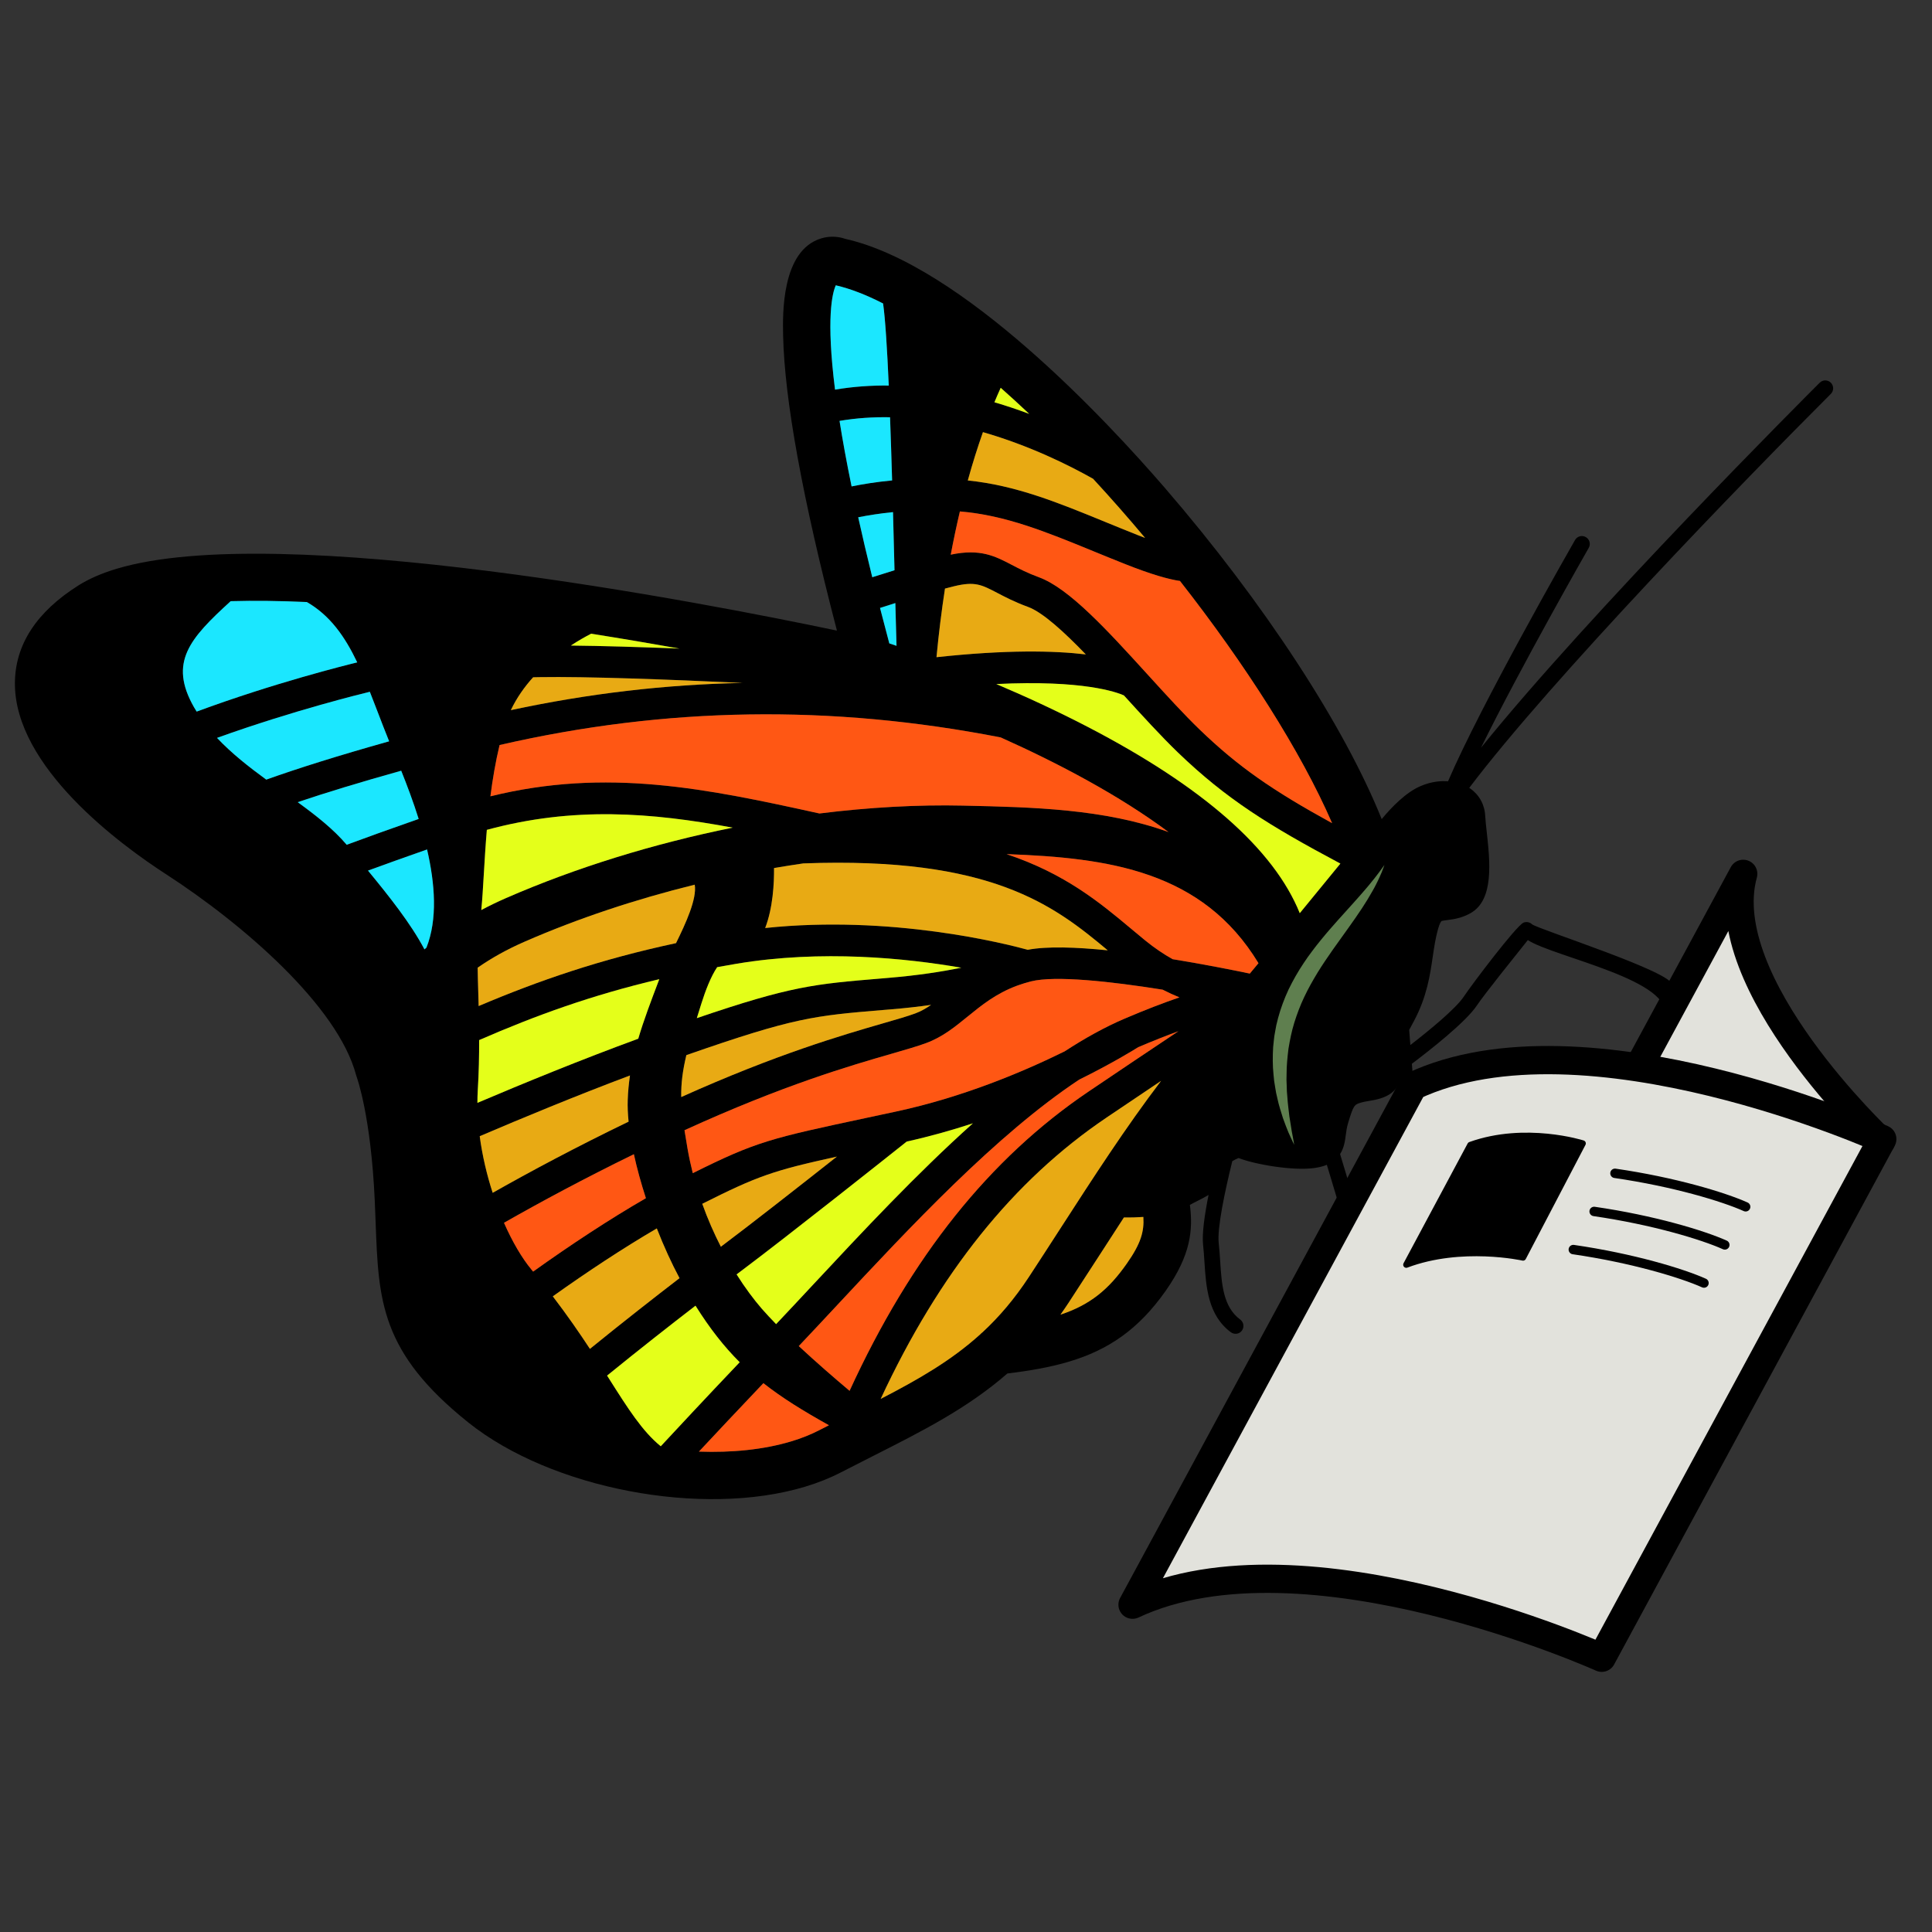 <?xml version="1.0" encoding="utf-8"?>
<!-- Generator: Adobe Illustrator 16.0.0, SVG Export Plug-In . SVG Version: 6.00 Build 0)  -->
<!DOCTYPE svg PUBLIC "-//W3C//DTD SVG 1.1//EN" "http://www.w3.org/Graphics/SVG/1.1/DTD/svg11.dtd">
<svg version="1.1" id="Layer_1" xmlns:x="http://ns.adobe.com/Extensibility/1.0/" xmlns:i="http://ns.adobe.com/AdobeIllustrator/10.0/" xmlns:graph="http://ns.adobe.com/Graphs/1.0/"
	 xmlns="http://www.w3.org/2000/svg" xmlns:xlink="http://www.w3.org/1999/xlink" x="0px" y="0px" width="1024px" height="1024px"
	 viewBox="0 0 1024 1024" enable-background="new 0 0 1024 1024" xml:space="preserve">
<rect x="0" y="0" width="1024" height="1024" fill="#333333" stroke="none"/>
<g>
	<g>
		<path d="M889.245,531.28c1.527-4.527-4.267-4.92-3.099-9.201c1.772-6.494-71.609-29.785-74.153-32.21
			c-1.171-1.117-2.954-1.461-4.453-0.872c-3.806,1.515-27.666,33.118-31.706,39.239c-4.149,6.278-18.041,17.715-28.313,25.657
			l-0.62-8.007c0.768-1.425,1.594-2.968,2.517-4.702c6.853-12.864,8.505-24.14,9.96-34.06c0.755-5.081,1.457-9.883,2.789-14.641
			c0.941-3.401,1.768-4.228,1.843-4.294c0,0,0.058-0.032,0.196-0.07c0.621-0.188,1.679-0.314,2.823-0.449
			c1.88-0.238,4.225-0.53,6.848-1.317c1.99-0.601,3.843-1.391,5.639-2.412c12.443-7.11,10.229-27.284,8.431-43.499
			c-0.338-3.127-0.645-5.842-0.718-7.634c-0.233-6.089-3.019-11.327-7.819-14.763c-0.226-0.15-0.466-0.269-0.691-0.423
			c43.301-57.325,146.458-163.746,191.67-208.851c1.631-1.618,1.642-4.274,0.009-5.912c-1.635-1.641-4.278-1.657-5.913-0.009
			c-6.365,6.352-120.776,120.696-179.524,193.474c21.134-42.989,56.617-105.099,57.108-105.934c1.148-2.023,0.451-4.563-1.56-5.719
			c-2.009-1.153-4.56-0.456-5.703,1.551c-2.344,4.088-50.064,87.622-67.299,127.857c-3.547-0.237-7.268,0.151-10.984,1.269
			c-1.223,0.369-2.461,0.822-3.667,1.34c-7.747,3.304-15.399,11.269-20.523,17.457c-19.873-49.446-62.309-114.584-114.947-175.567
			c-30.354-35.159-107.35-118.079-169.402-131.981c-2.654-0.922-7.287-1.879-12.682-0.257c-21.19,6.375-20.466,40.313-20.23,51.473
			c0.734,33.98,10.317,86.549,28.53,156.426c-69.436-14.592-295.712-58.667-381.848-32.76c-7.891,2.373-14.667,5.344-20.193,8.822
			c-22.229,14.024-33.542,31.437-33.655,51.717c-0.26,44.518,56.029,85.79,80.302,101.46
			c40.322,26.115,90.864,69.666,100.558,106.421l0.03,0.1c0.086,0.33,0.194,0.643,0.321,0.977c0.019,0.06,0.033,0.153,0.068,0.228
			c0.054,0.135,7.431,20.458,9.442,65.077c0.191,4.11,0.341,8.034,0.476,11.817c1.521,41.261,2.507,68.54,49.056,105.798
			c43.935,35.202,124.028,50.495,178.51,34.109c6.908-2.077,13.36-4.666,19.176-7.679c5.781-2.989,11.425-5.841,16.913-8.619
			c26.142-13.221,49.994-25.277,71.18-43.729c12.188-1.481,23.039-3.383,32.847-6.334c20.547-6.179,36.584-16.887,51.062-37.487
			c13.388-19.066,14.51-32.336,12.823-45.535c1.313-0.751,2.841-1.512,4.325-2.261c1.896-0.957,3.805-1.918,5.567-3.009
			c-2.132,10.648-3.541,20.72-2.899,26.423c0.32,2.888,0.514,5.868,0.72,9.025c0.854,13.253,1.828,28.286,14.004,37.326
			c1.103,0.823,2.477,1.015,3.699,0.648c0.819-0.246,1.589-0.754,2.147-1.512c1.363-1.854,0.987-4.477-0.869-5.858
			c-9.075-6.725-9.837-18.578-10.656-31.132c-0.2-3.128-0.412-6.35-0.763-9.435c-0.877-7.763,3.178-27.099,7.2-43.388
			c1.165-0.697,2.332-1.294,3.331-1.677c8.579,3.397,29.021,6.956,40.441,5.268c1.583-0.228,2.977-0.536,4.271-0.929
			c0.745-0.221,1.426-0.468,2.071-0.747l14.423,47.953c0.267,0.883,0.797,1.645,1.536,2.178l16.783,12.3
			c1.093,0.799,2.456,0.991,3.667,0.629c0.844-0.254,1.609-0.771,2.166-1.532c1.363-1.866,0.961-4.48-0.893-5.848l-15.654-11.458
			l-15.003-49.881c2.115-3.301,2.623-7.056,2.994-9.984c0.276-2.09,0.563-4.253,1.291-6.628c2.784-9.211,3.25-9.625,6.666-10.653
			c1.045-0.315,2.334-0.604,3.822-0.819c2.521-0.389,4.631-0.827,6.382-1.355c5.105-1.534,7.931-4.074,9.413-6.858l4.757,60.511
			c0.066,0.722,0.309,1.433,0.722,2.035l30.981,44.871c0.226,0.343,0.507,0.643,0.816,0.893l25.335,20.341
			c1.122,0.887,2.567,1.124,3.844,0.742c0.765-0.231,1.492-0.697,2.04-1.385c1.449-1.811,1.156-4.429-0.641-5.882l-24.867-19.973
			l-29.997-43.433l-5.512-70.291c9.021-6.797,28.638-22.099,34.503-30.98c3.734-5.646,20.764-26.832,26.953-34.591
			c13.691,9.005,78.85,21.453,72.231,41.133 M530.392,205.538c5.003,4.431,10.048,9.046,15.115,13.832
			c-5.856-2.197-12.021-4.275-18.446-6.164C528.147,210.599,529.26,208.036,530.392,205.538z M520.98,229.042
			c24.709,7.113,45.598,17.518,58.379,24.725c9.35,10.109,18.57,20.614,27.572,31.351c-1.379-0.518-2.791-1.057-4.306-1.661
			c-5.824-2.315-11.42-4.605-16.86-6.833c-25.301-10.357-47.294-19.356-72.808-21.967
			C515.416,245.738,518.107,237.177,520.98,229.042z M442.988,151.218c7.755,1.792,16.166,5.075,25.067,9.628
			c1.179,8.305,2.169,24.352,3.01,43.508c-9.383-0.119-18.915,0.549-28.479,2.159C437.78,168.455,441.156,155.275,442.988,151.218z
			 M505.592,310.744c11.092-2.703,14.565-0.89,22.898,3.462c4.142,2.165,9.301,4.875,16.376,7.464
			c7.728,2.842,18.883,13.013,30.641,25.188c-16.795-2.001-42.061-2.55-79.147,1.468c1.179-12.438,2.692-24.59,4.5-36.363
			C502.474,311.531,504.057,311.124,505.592,310.744z M444.974,223.088c8.941-1.532,17.911-2.1,26.772-1.933
			c0.403,10.89,0.757,22.261,1.095,33.485c-8.436,0.791-15.717,1.991-21.479,3.173C448.668,244.743,446.58,233.233,444.974,223.088z
			 M454.868,274.176c5.509-1.104,11.708-2.064,18.447-2.743c0.271,10.229,0.52,20.008,0.74,28.74
			c0.008,0.713,0.034,1.393,0.047,2.074c-4.266,1.314-8.268,2.585-11.783,3.696C459.515,294.565,457.034,283.986,454.868,274.176z
			 M466.43,322.22c2.456-0.793,5.192-1.657,8.119-2.58c0.225,8.841,0.424,16.314,0.627,22.657c-1.41-0.481-2.68-0.912-3.822-1.284
			C469.622,334.525,467.978,328.282,466.43,322.22z M313.296,335.874c16.352,2.588,32.099,5.264,46.842,7.894
			c-20.994-0.835-41.232-1.442-57.573-1.612C306.549,339.542,310.242,337.467,313.296,335.874z M282.566,358.974
			c1.216-0.022,2.449-0.036,3.715-0.074c24.171-0.395,67.501,1.214,107.305,3.07c-41.008,0.813-81.841,5.63-122.831,14.414
			C273.873,369.834,277.984,364.035,282.566,358.974z M264.786,394.878c88.229-20.267,175.528-21.601,265.612-4.03
			c30.5,13.659,63.012,30.808,88.958,50.167c-34.004-12.333-72.359-13.209-108.159-14.002l-0.529-0.02
			c-24.441-0.552-50.188,0.909-76.342,4.169c-59.774-13.183-112.721-24.327-174.398-9.101
			C261.083,413.052,262.634,403.857,264.786,394.878z M363.786,559.24c57.378-20.008,67.461-20.854,104.755-23.96l3.758-0.305
			c7.698-0.641,14.768-1.446,21.212-2.368c-2.754,1.901-5.499,3.469-8.447,4.547c-4.159,1.526-9.913,3.19-17.201,5.283
			c-21.205,6.145-56.018,16.177-106.798,39.022C360.95,574.305,361.778,567.69,363.786,559.24z M338.295,550.534
			c-30.002,10.989-60.876,23.643-85.255,34c-0.008-2.269,0.055-4.525,0.192-6.766c0.571-9.26,0.745-18.095,0.719-26.499
			c30.224-13.174,59.733-23.835,95.49-32.281l-0.259,0.696C344.961,530.783,341.178,540.745,338.295,550.534z M470.91,518.291
			l-3.752,0.318c-35.566,2.958-47.848,3.985-97.831,21.025c0.769-2.473,1.569-5.063,2.452-7.846
			c2.073-6.587,4.944-14.134,8.334-19.179c3.35-0.61,6.742-1.218,10.211-1.793c45.226-7.581,90.099-2.948,119.176,2.097
			C499.499,514.944,486.574,516.99,470.91,518.291z M405.56,491.87c4.119-10.71,4.773-23.664,4.694-31.79
			c5.174-0.896,10.361-1.702,15.536-2.46c99.757-3.692,132.829,22.265,161.339,46.078c-16.721-1.709-32.205-2.231-42.398-0.295
			C532.73,500.115,472.293,484.818,405.56,491.87z M256.428,463.346c0.419-7.108,0.896-15.074,1.604-23.507
			c45.928-12.466,87.161-9.197,130.305-1.168c-41.687,8.43-82.983,21.124-120.203,37.362c-4.616,2.02-8.959,4.123-13.055,6.315
			C255.618,477.059,256.002,470.746,256.428,463.346z M253.485,525.774c-0.129-4.5-0.259-8.818-0.313-12.885
			c7.033-4.903,15.285-9.6,25.009-13.832c28.179-12.293,58.76-22.455,90.039-30.156c1.271,7.426-4.832,20.684-9.913,30.982
			c-40.009,8.568-72.54,19.74-104.614,33.345C253.61,530.71,253.542,528.201,253.485,525.774z M102.826,374.845
			c-13.588-23.832-2.215-36.475,19.438-56.209c12.592-0.367,26.146-0.18,40.374,0.458c12.312,7.117,20.12,18.225,26.705,31.982
			c-5.969,1.453-43.937,10.864-85.107,26.081C103.759,376.393,103.269,375.632,102.826,374.845z M141.115,413.212
			c-9.306-6.809-18.389-13.93-26.089-22.117c41.229-14.833,78.326-23.765,78.888-23.905c0.066-0.007,0.129-0.027,0.193-0.045
			c0.65-0.167,1.289-0.331,1.914-0.491c1.434,3.622,2.872,7.354,4.341,11.188c1.862,4.911,3.836,9.965,5.892,15.069
			C178.675,400.665,157.875,407.238,141.115,413.212z M157.782,425.165c14.765-4.977,32.575-10.43,54.865-16.667
			c3.08,7.679,6.373,16.391,9.254,25.56c-15.595,5.463-28,9.92-38.151,13.688C176.837,439.572,167.704,432.378,157.782,425.165z
			 M226.352,450.23c4.232,18.277,5.615,36.993-0.323,52.032c-0.348,0.313-0.71,0.613-1.056,0.921
			c-7.272-13.757-18.729-28.124-29.931-41.749C203.732,458.246,214.019,454.561,226.352,450.23z M254.261,602.214
			c22.267-9.513,50.989-21.425,79.642-32.187c-0.626,4.23-1.048,8.536-1.193,12.991c-0.13,3.545,0.043,7.408,0.456,11.479
			c-27.725,13.396-52.119,26.437-72.039,37.72C258.036,622.674,255.62,612.445,254.261,602.214z M281.674,672.889
			c-5.062-6.097-10.117-14.719-14.546-24.784c19.012-10.832,42.385-23.427,68.837-36.348c1.649,7.59,3.844,15.477,6.377,23.31
			c-19.304,11.137-40.115,24.848-59.776,38.914C282.265,673.613,281.979,673.26,281.674,672.889z M292.997,687.088
			c18.153-12.951,37.272-25.575,55.125-36.004c3.729,9.52,7.863,18.561,12.038,26.364c-13.331,10.248-29.936,23.229-47.49,37.484
			C307.092,706.438,300.679,697.137,292.997,687.088z M322.762,730.661c-0.318-0.51-0.659-1.053-0.995-1.57
			c17.209-13.989,33.561-26.809,46.866-37.051c7.591,12.124,15.152,21.726,23.42,29.973c-18.101,19.025-33.322,35.372-41.836,44.543
			C340.483,758.639,332.895,746.664,322.762,730.661z M434.227,758.032c-4.424,2.293-9.432,4.294-14.865,5.926
			c-14.508,4.365-31.4,6.063-48.915,5.421c8.744-9.367,20.661-22.078,34.166-36.27c9.962,7.848,21.213,14.775,34.749,22.306
			C437.656,756.273,435.965,757.137,434.227,758.032z M382.226,660.678c-0.059,0.032-0.115,0.077-0.159,0.119
			c-3.597-7.03-6.961-14.651-9.854-22.758c29.118-14.612,37.263-17.556,71.362-25.022
			C423.701,628.697,397.895,648.931,382.226,660.678z M480.577,605.053c12.228-2.718,24.017-6.029,35.098-9.677
			c-29.766,26.629-58.634,57.564-84.195,84.965c-7.016,7.524-13.73,14.729-20.126,21.477c-2.765-2.84-5.319-5.576-7.559-8.133
			c-4.314-4.972-8.903-11.138-13.387-18.228c0.651-0.485,1.266-0.961,1.861-1.4C418.08,654.708,471.027,612.653,480.577,605.053z
			 M597.225,669.725c-9.657,13.777-19.483,21.873-35.158,27.069c1.447-2.043,2.874-4.111,4.287-6.266
			c5.613-8.575,11.092-17.057,16.499-25.403c4.313-6.686,8.576-13.301,12.839-19.837c3.316,0.063,6.834-0.032,10.307-0.279
			C606.489,652.806,604.656,659.146,597.225,669.725z M561.768,651.509c-5.365,8.305-10.804,16.731-16.403,25.263
			c-7.689,11.727-15.829,21.229-24.624,29.37c-0.447,0.341-0.871,0.717-1.253,1.135c-15.261,13.799-32.495,23.726-52.707,34.176
			c31.11-66.856,70.414-115.792,119.604-149.047c9.48-6.413,19.406-13.084,29.023-19.535
			C596.582,597.611,579.551,623.983,561.768,651.509z M576.975,578.531c-52.469,35.468-94.066,87.522-126.683,158.644
			c-8.156-6.87-17.88-15.299-26.931-23.724c6.482-6.83,13.27-14.108,20.358-21.712c38.326-41.082,84.236-90.313,128.279-119.519
			c17.197-8.497,28.498-15.443,31.293-17.203c7.81-3.327,14.929-6.128,21.317-8.463
			C609.775,556.463,592.783,567.841,576.975,578.531z M596.115,539.883c-10.489,4.473-21.147,10.401-31.849,17.373
			c-21.992,10.836-53.861,24.254-89.173,31.848c-5.464,1.163-10.514,2.242-15.174,3.246c-51.419,10.984-58.885,12.58-92.727,29.453
			c-1.072-4.256-2.021-8.602-2.786-13.017c-0.612-3.54-1.142-6.763-1.611-9.743c52.508-23.999,88.209-34.323,109.701-40.513
			c7.599-2.202,13.597-3.924,18.313-5.658c8.645-3.163,15.172-8.468,22.072-14.089c7.365-5.995,14.941-12.161,26.067-16.308
			c0.434-0.157,0.769-0.272,1.017-0.36c2.037-0.723,4.189-1.383,6.502-1.968c12.783-3.199,42.087-0.013,69.779,4.403
			c3.026,1.563,5.99,2.912,8.884,4.078C616.705,531.516,607.051,535.202,596.115,539.883z M662.425,516.021
			c-9.491-1.984-24.445-4.948-40.923-7.636c-4.695-2.632-9.549-5.872-14.483-9.899c-2.461-2.009-4.937-4.068-7.418-6.155
			c-16.406-13.732-34.982-29.247-66.093-39.629c54.303,1.939,103.893,8.963,133.511,57.803
			C665.494,512.337,663.945,514.178,662.425,516.021z M688.905,484.004c-13.68-33.883-51.26-66.967-112.26-98.67
			c-16.779-8.713-33.427-16.351-48.584-22.776c46.068-2.267,63.909,4.351,67.629,6.024c0.08,0.087,0.166,0.183,0.247,0.27
			c9.546,10.492,19.415,21.325,28.326,29.927c25.664,24.723,48.303,38.795,86.169,58.94
			C705.293,464.037,697.683,473.334,688.905,484.004z M635.881,386.725c-8.518-8.215-17.778-18.396-27.571-29.154
			c-21.413-23.528-41.649-45.744-57.688-51.627c-6.052-2.206-10.476-4.534-14.389-6.574c-8.904-4.646-16.659-8.68-32.315-5.389
			c1.476-7.839,3.094-15.485,4.846-22.914c24.15,2.001,45.707,10.832,70.649,21.048c5.501,2.252,11.163,4.576,17.063,6.911
			c13.745,5.447,22.786,7.994,28.944,8.903c34.616,44.16,64.163,90.396,80.629,128.374
			C674.402,418.919,656.341,406.439,635.881,386.725z"/>
		<path fill="#E4FF1A" d="M545.507,219.37c-5.856-2.197-12.021-4.275-18.446-6.164c1.086-2.607,2.199-5.17,3.331-7.668
			C535.395,209.969,540.44,214.584,545.507,219.37z"/>
		<path fill="#E4FF1A" d="M360.138,343.768c-20.994-0.835-41.232-1.442-57.573-1.612c3.983-2.614,7.676-4.689,10.73-6.282
			C329.648,338.462,345.395,341.138,360.138,343.768z"/>
		<path fill="#E8AA14" d="M606.931,285.118c-1.379-0.518-2.791-1.057-4.306-1.661c-5.824-2.315-11.42-4.605-16.86-6.833
			c-25.301-10.357-47.294-19.356-72.808-21.967c2.459-8.918,5.149-17.479,8.022-25.614c24.709,7.113,45.598,17.518,58.379,24.725
			C588.708,263.876,597.929,274.381,606.931,285.118z"/>
		<path fill="#E4FF1A" d="M509.499,512.914c-10,2.03-22.925,4.076-38.589,5.377l-3.752,0.318
			c-35.566,2.958-47.848,3.985-97.831,21.025c0.769-2.473,1.569-5.063,2.452-7.846c2.073-6.587,4.944-14.134,8.334-19.179
			c3.35-0.61,6.742-1.218,10.211-1.793C435.55,503.236,480.423,507.869,509.499,512.914z"/>
		<path fill="#E8AA14" d="M575.506,346.857c-16.795-2.001-42.061-2.55-79.147,1.468c1.179-12.438,2.692-24.59,4.5-36.363
			c1.616-0.431,3.199-0.838,4.733-1.218c11.092-2.703,14.565-0.89,22.898,3.462c4.142,2.165,9.301,4.875,16.376,7.464
			C552.593,324.512,563.748,334.683,575.506,346.857z"/>
		<path fill="#FF5714" d="M706.05,436.302c-31.648-17.383-49.709-29.863-70.169-49.578c-8.518-8.215-17.778-18.396-27.571-29.154
			c-21.413-23.528-41.649-45.744-57.688-51.627c-6.052-2.206-10.476-4.534-14.389-6.574c-8.904-4.646-16.659-8.68-32.315-5.389
			c1.476-7.839,3.094-15.485,4.846-22.914c24.15,2.001,45.707,10.832,70.649,21.048c5.501,2.252,11.163,4.576,17.063,6.911
			c13.745,5.447,22.786,7.994,28.944,8.903C660.037,352.088,689.584,398.325,706.05,436.302z"/>
		<path fill="#E4FF1A" d="M710.432,457.72c-5.139,6.317-12.749,15.614-21.527,26.284c-13.68-33.883-51.26-66.967-112.26-98.67
			c-16.779-8.713-33.427-16.351-48.584-22.776c46.068-2.267,63.909,4.351,67.629,6.024c0.08,0.087,0.166,0.183,0.247,0.27
			c9.546,10.492,19.415,21.325,28.326,29.927C649.927,423.502,672.566,437.575,710.432,457.72z"/>
		<path fill="#E8AA14" d="M605.998,645.009c0.49,7.797-1.342,14.137-8.773,24.716c-9.657,13.777-19.483,21.873-35.158,27.069
			c1.447-2.043,2.874-4.111,4.287-6.266c5.613-8.575,11.092-17.057,16.499-25.403c4.313-6.686,8.576-13.301,12.839-19.837
			C599.008,645.352,602.526,645.256,605.998,645.009z"/>
		<path fill="#E8AA14" d="M615.408,572.87c-18.826,24.741-35.857,51.113-53.641,78.639c-5.365,8.305-10.804,16.731-16.403,25.263
			c-7.689,11.727-15.829,21.229-24.624,29.37c-0.447,0.341-0.871,0.717-1.253,1.135c-15.261,13.799-32.495,23.726-52.707,34.176
			c31.11-66.856,70.414-115.792,119.604-149.047C595.865,585.992,605.791,579.321,615.408,572.87z"/>
		<path fill="#FF5714" d="M624.609,546.555c-14.834,9.908-31.825,21.286-47.634,31.977
			c-52.469,35.468-94.066,87.522-126.683,158.644c-8.156-6.87-17.88-15.299-26.931-23.724c6.482-6.83,13.27-14.108,20.358-21.712
			c38.326-41.082,84.236-90.313,128.279-119.519c17.197-8.497,28.498-15.443,31.293-17.203
			C611.101,551.69,618.22,548.89,624.609,546.555z"/>
		<path fill="#E4FF1A" d="M515.675,595.376c-29.766,26.629-58.634,57.564-84.195,84.965c-7.016,7.524-13.73,14.729-20.126,21.477
			c-2.765-2.84-5.319-5.576-7.559-8.133c-4.314-4.972-8.903-11.138-13.387-18.228c0.651-0.485,1.266-0.961,1.861-1.4
			c25.811-19.349,78.758-61.403,88.308-69.004C492.804,602.335,504.594,599.023,515.675,595.376z"/>
		<path fill="#E8AA14" d="M443.576,613.017c-19.875,15.681-45.681,35.914-61.35,47.661c-0.059,0.032-0.115,0.077-0.159,0.119
			c-3.597-7.03-6.961-14.651-9.854-22.758C401.331,623.427,409.477,620.483,443.576,613.017z"/>
		<path fill="#FF5714" d="M625.13,528.629c-8.425,2.887-18.079,6.573-29.016,11.254c-10.489,4.473-21.147,10.401-31.849,17.373
			c-21.992,10.836-53.861,24.254-89.173,31.848c-5.464,1.163-10.514,2.242-15.174,3.246c-51.419,10.984-58.885,12.58-92.727,29.453
			c-1.072-4.256-2.021-8.602-2.786-13.017c-0.612-3.54-1.142-6.763-1.611-9.743c52.508-23.999,88.209-34.323,109.701-40.513
			c7.599-2.202,13.597-3.924,18.313-5.658c8.645-3.163,15.172-8.468,22.072-14.089c7.365-5.995,14.941-12.161,26.067-16.308
			c0.434-0.157,0.769-0.272,1.017-0.36c2.037-0.723,4.189-1.383,6.502-1.968c12.783-3.199,42.087-0.013,69.779,4.403
			C619.273,526.114,622.237,527.463,625.13,528.629z"/>
		<path fill="#E8AA14" d="M493.511,532.607c-2.754,1.901-5.499,3.469-8.447,4.547c-4.159,1.526-9.913,3.19-17.201,5.283
			c-21.205,6.145-56.018,16.177-106.798,39.022c-0.116-7.155,0.712-13.77,2.72-22.22c57.378-20.008,67.461-20.854,104.755-23.96
			l3.758-0.305C479.997,534.335,487.067,533.529,493.511,532.607z"/>
		<path fill="#FF5714" d="M667.019,510.504c-1.524,1.833-3.074,3.674-4.594,5.517c-9.491-1.984-24.445-4.948-40.923-7.636
			c-4.695-2.632-9.549-5.872-14.483-9.899c-2.461-2.009-4.937-4.068-7.418-6.155c-16.406-13.732-34.982-29.247-66.093-39.629
			C587.811,454.641,637.401,461.664,667.019,510.504z"/>
		<path fill="#E8AA14" d="M587.129,503.698c-16.721-1.709-32.205-2.231-42.398-0.295c-12.001-3.288-72.438-18.585-139.17-11.533
			c4.119-10.71,4.773-23.664,4.694-31.79c5.174-0.896,10.361-1.702,15.536-2.46C525.547,453.928,558.619,479.885,587.129,503.698z"
			/>
		<path fill="#FF5714" d="M619.357,441.015c-34.004-12.333-72.359-13.209-108.159-14.002l-0.529-0.02
			c-24.441-0.552-50.188,0.909-76.342,4.169c-59.774-13.183-112.721-24.327-174.398-9.101c1.154-9.009,2.705-18.203,4.857-27.182
			c88.229-20.267,175.528-21.601,265.612-4.03C560.899,404.507,593.41,421.656,619.357,441.015z"/>
		<path fill="#E8AA14" d="M393.586,361.97c-41.008,0.813-81.841,5.63-122.831,14.414c3.118-6.549,7.229-12.349,11.811-17.41
			c1.216-0.022,2.449-0.036,3.715-0.074C310.452,358.506,353.782,360.115,393.586,361.97z"/>
		<g>
			<path fill="#1BE7FF" d="M474.549,319.64c0.225,8.841,0.424,16.314,0.627,22.657c-1.41-0.481-2.68-0.912-3.822-1.284
				c-1.733-6.488-3.376-12.731-4.925-18.793C468.885,321.426,471.622,320.563,474.549,319.64z"/>
			<path fill="#1BE7FF" d="M471.746,221.155c0.403,10.89,0.757,22.261,1.095,33.485c-8.436,0.791-15.717,1.991-21.479,3.173
				c-2.695-13.07-4.782-24.58-6.389-34.725C453.915,221.556,462.885,220.988,471.746,221.155z"/>
			<path fill="#1BE7FF" d="M473.315,271.433c0.271,10.229,0.52,20.008,0.74,28.74c0.008,0.713,0.034,1.393,0.047,2.074
				c-4.266,1.314-8.268,2.585-11.783,3.696c-2.803-11.378-5.284-21.957-7.45-31.768
				C460.377,273.071,466.576,272.111,473.315,271.433z"/>
			<path fill="#1BE7FF" d="M468.055,160.847c1.179,8.305,2.169,24.352,3.01,43.508c-9.383-0.119-18.915,0.549-28.479,2.159
				c-4.808-38.059-1.432-51.239,0.401-55.295C450.743,153.011,459.154,156.293,468.055,160.847z"/>
			<path fill="#1BE7FF" d="M189.343,351.077c-5.969,1.453-43.937,10.864-85.107,26.081c-0.477-0.765-0.966-1.525-1.409-2.312
				c-13.588-23.832-2.215-36.475,19.438-56.209c12.592-0.367,26.146-0.18,40.374,0.458
				C174.95,326.211,182.759,337.319,189.343,351.077z"/>
			<path fill="#1BE7FF" d="M206.254,392.91c-27.579,7.755-48.378,14.328-65.139,20.302c-9.306-6.809-18.389-13.93-26.089-22.117
				c41.229-14.833,78.326-23.765,78.888-23.905c0.066-0.007,0.129-0.027,0.193-0.045c0.65-0.167,1.289-0.331,1.914-0.491
				c1.434,3.622,2.872,7.354,4.341,11.188C202.223,382.752,204.198,387.806,206.254,392.91z"/>
			<path fill="#1BE7FF" d="M221.901,434.058c-15.595,5.463-28,9.92-38.151,13.688c-6.913-8.174-16.045-15.368-25.968-22.582
				c14.765-4.977,32.575-10.43,54.865-16.667C215.727,416.177,219.02,424.889,221.901,434.058z"/>
			<path fill="#1BE7FF" d="M226.352,450.23c4.232,18.277,5.615,36.993-0.323,52.032c-0.348,0.313-0.71,0.613-1.056,0.921
				c-7.272-13.757-18.729-28.124-29.931-41.749C203.732,458.246,214.019,454.561,226.352,450.23z"/>
		</g>
		<path fill="#E4FF1A" d="M388.337,438.67c-41.687,8.43-82.983,21.124-120.203,37.362c-4.616,2.02-8.959,4.123-13.055,6.315
			c0.539-5.289,0.922-11.602,1.349-19.002c0.419-7.108,0.896-15.074,1.604-23.507C303.961,427.372,345.193,430.642,388.337,438.67z"
			/>
		<path fill="#E8AA14" d="M368.219,468.901c1.271,7.426-4.832,20.684-9.913,30.982c-40.009,8.568-72.54,19.74-104.614,33.345
			c-0.083-2.519-0.15-5.027-0.208-7.454c-0.129-4.5-0.259-8.818-0.313-12.885c7.033-4.903,15.285-9.6,25.009-13.832
			C306.359,486.765,336.94,476.603,368.219,468.901z"/>
		<path fill="#E4FF1A" d="M349.441,518.988l-0.259,0.696c-4.221,11.099-8.003,21.061-10.887,30.85
			c-30.002,10.989-60.876,23.643-85.255,34c-0.008-2.269,0.055-4.525,0.192-6.766c0.571-9.26,0.745-18.095,0.719-26.499
			C284.175,538.096,313.684,527.435,349.441,518.988z"/>
		<path fill="#E8AA14" d="M333.903,570.027c-0.626,4.23-1.048,8.536-1.193,12.991c-0.13,3.545,0.043,7.408,0.456,11.479
			c-27.725,13.396-52.119,26.437-72.039,37.72c-3.091-9.544-5.507-19.772-6.866-30.004
			C276.528,592.701,305.25,580.789,333.903,570.027z"/>
		<path fill="#FF5714" d="M342.343,635.066c-19.304,11.137-40.115,24.848-59.776,38.914c-0.301-0.367-0.587-0.721-0.892-1.092
			c-5.062-6.097-10.117-14.719-14.546-24.784c19.012-10.832,42.385-23.427,68.837-36.348
			C337.615,619.347,339.809,627.233,342.343,635.066z"/>
		<path fill="#E8AA14" d="M360.161,677.448c-13.331,10.248-29.936,23.229-47.49,37.484c-5.579-8.495-11.991-17.796-19.673-27.845
			c18.153-12.951,37.272-25.575,55.125-36.004C351.851,660.604,355.986,669.645,360.161,677.448z"/>
		<path fill="#E4FF1A" d="M392.053,722.013c-18.101,19.025-33.322,35.372-41.836,44.543c-9.734-7.917-17.322-19.892-27.455-35.895
			c-0.318-0.51-0.659-1.053-0.995-1.57c17.209-13.989,33.561-26.809,46.866-37.051C376.224,704.164,383.785,713.766,392.053,722.013
			z"/>
		<path fill="#FF5714" d="M439.363,755.415c-1.707,0.858-3.398,1.722-5.136,2.617c-4.424,2.293-9.432,4.294-14.865,5.926
			c-14.508,4.365-31.4,6.063-48.915,5.421c8.744-9.367,20.661-22.078,34.166-36.27C414.576,740.957,425.827,747.885,439.363,755.415
			z"/>
	</g>
	<g opacity="0.6">
		<path fill="#9FD384" d="M733.778,458.452c0,0-0.224,0.612-0.645,1.759c-0.216,0.57-0.483,1.273-0.797,2.101
			c-0.327,0.823-0.758,1.751-1.234,2.798c-0.463,1.061-1.026,2.196-1.652,3.428c-0.597,1.254-1.329,2.555-2.123,3.938
			c-1.552,2.798-3.438,5.864-5.588,9.14c-2.161,3.258-4.579,6.734-7.162,10.339c-2.58,3.612-5.325,7.375-8.065,11.277
			c-2.729,3.912-5.51,7.945-8.089,12.14c-2.563,4.204-5.005,8.528-7.115,12.987c-2.131,4.447-3.844,9.048-5.295,13.646
			c-1.429,4.612-2.346,9.278-3.096,13.839c-0.561,4.583-1.013,9.065-1,13.358c-0.019,1.074-0.037,2.135-0.055,3.179
			c0.04,1.047,0.08,2.078,0.119,3.091c0.031,1.019,0.063,2.02,0.093,3.002c0.082,0.981,0.163,1.945,0.242,2.889
			c0.228,3.794,0.75,7.257,1.082,10.366c0.542,3.063,0.888,5.788,1.284,8.012c0.455,2.207,0.734,3.976,0.96,5.174
			c0.202,1.207,0.311,1.851,0.311,1.851s-0.283-0.586-0.813-1.685c-0.506-1.108-1.302-2.722-2.215-4.818
			c-0.883-2.105-1.876-4.702-2.956-7.715c-0.928-3.053-2.12-6.487-2.931-10.372c-0.221-0.968-0.445-1.957-0.675-2.965
			c-0.172-1.021-0.348-2.061-0.526-3.118c-0.17-1.063-0.343-2.144-0.519-3.241c-0.109-1.108-0.222-2.233-0.335-3.374
			c-0.493-4.569-0.473-9.454-0.191-14.506c0.118-1.26,0.248-2.531,0.397-3.81c0.073-0.641,0.147-1.282,0.222-1.927
			c0.112-0.64,0.225-1.28,0.337-1.924c0.235-1.285,0.431-2.589,0.708-3.881c0.318-1.284,0.639-2.574,0.959-3.87
			c1.393-5.152,3.281-10.255,5.566-15.143c2.354-4.852,5.024-9.512,7.933-13.869c0.736-1.08,1.47-2.156,2.199-3.227
			c0.765-1.038,1.524-2.071,2.281-3.099c1.525-2.036,3.057-4.025,4.624-5.913c3.09-3.821,6.211-7.349,9.162-10.671
			c2.963-3.289,5.763-6.398,8.348-9.268c1.276-1.438,2.498-2.817,3.661-4.128c1.166-1.309,2.263-2.56,3.253-3.764
			c0.502-0.599,0.988-1.179,1.458-1.738c0.445-0.575,0.891-1.12,1.321-1.644c0.865-1.046,1.651-2.014,2.312-2.914
			c0.685-0.896,1.297-1.696,1.829-2.393c0.515-0.72,0.952-1.331,1.308-1.827C733.392,458.978,733.778,458.452,733.778,458.452z"/>
	</g>
</g>
<g>
	<g>
		
			<path fill="#E2E2DC" stroke="#000000" stroke-width="14.974" stroke-linecap="round" stroke-linejoin="round" stroke-miterlimit="10" d="
			M867.938,566.692l56.006-103.534c-16.074,58.108,73.083,141.725,73.083,141.725L867.938,566.692z"/>
		<g>
			<path fill="#E2E2DC" stroke="#000000" stroke-width="14.974" stroke-linecap="round" stroke-linejoin="round" d="
				M997.648,603.742l-148.708,274.9c0,0-157.398-70.949-248.676-28.113l148.707-274.9
				C840.237,532.78,997.648,603.742,997.648,603.742z"/>
		</g>
	</g>
	<g>
		<path stroke="#000000" stroke-width="3.283" stroke-linecap="round" stroke-linejoin="round" d="M838.876,606.038l-31.634,60.495
			c0,0-32.578-7.279-61.886,3.788l33.971-63.472C808.521,596.368,838.876,606.038,838.876,606.038z"/>
	</g>
	<path fill="none" stroke="#000000" stroke-width="4.991" stroke-linecap="round" stroke-linejoin="round" d="M855.969,621.882
		c31.264,4.545,57.531,12.475,69.263,17.741"/>
	<path fill="none" stroke="#000000" stroke-width="4.991" stroke-linecap="round" stroke-linejoin="round" d="M844.929,642.09
		c31.262,4.545,57.529,12.476,69.259,17.741"/>
	<path fill="none" stroke="#000000" stroke-width="4.991" stroke-linecap="round" stroke-linejoin="round" d="M833.887,662.299
		c31.262,4.545,57.53,12.475,69.259,17.74"/>
</g>
</svg>
